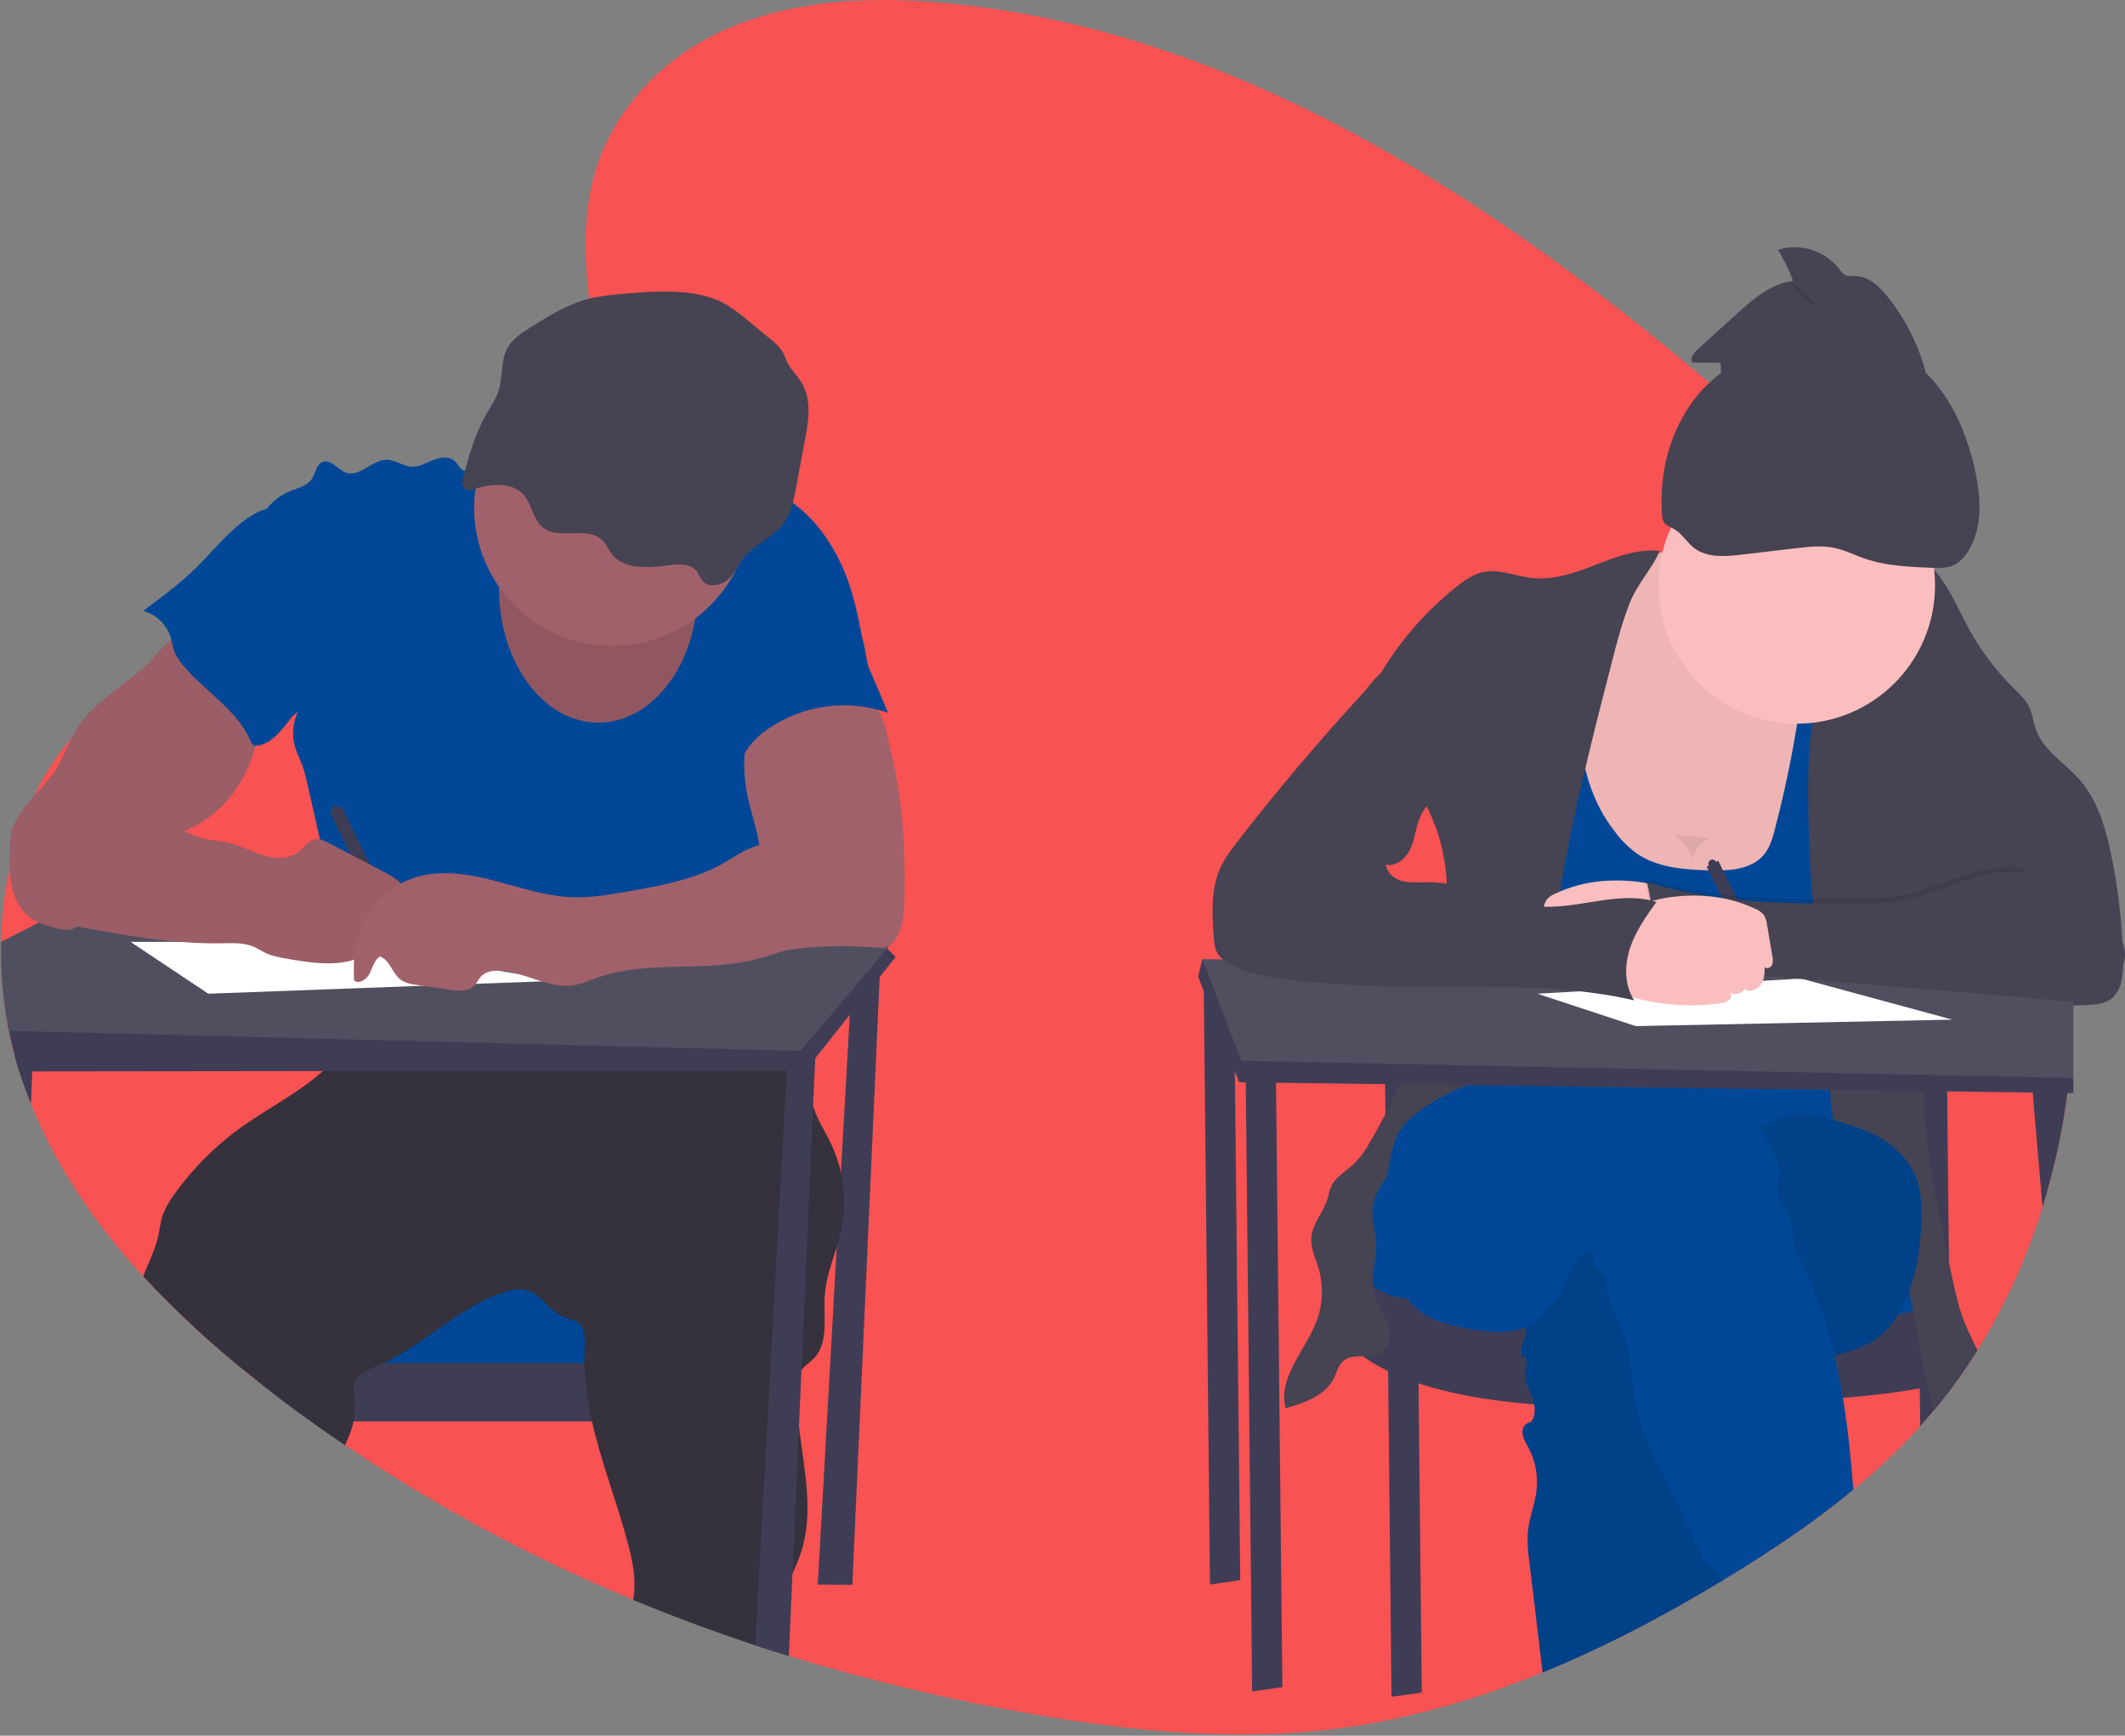 <svg width="180" height="147" viewBox="0 0 180 147" fill="none" xmlns="http://www.w3.org/2000/svg">
<rect x="0" y="0" width="180" height="147" fill="#808080" stroke="none"/>
<g clip-path="url(#clip0)">
<path d="M175.625 85.163C175.625 85.275 175.625 85.386 175.625 85.496C175.606 87.421 175.492 89.34 175.283 91.255C175.284 91.267 175.284 91.278 175.283 91.29C175.266 91.449 175.248 91.606 175.23 91.766C175.199 92.034 175.166 92.302 175.129 92.57C174.702 95.844 173.996 99.075 173.018 102.228C171.709 106.489 169.857 110.564 167.509 114.353C166.786 115.512 166.017 116.633 165.2 117.718C164.765 118.292 164.32 118.854 163.86 119.406C163.538 119.793 163.21 120.173 162.875 120.548L162.667 120.778C160.907 122.709 159.011 124.51 156.992 126.168C153.697 128.897 150.15 131.272 146.545 133.475C146.34 133.601 146.133 133.725 145.927 133.84C145.912 133.851 145.897 133.86 145.881 133.868C140.982 136.828 135.903 139.499 130.669 141.637C124.939 143.985 119.023 145.691 112.953 146.438C104.492 147.477 95.929 146.632 87.52 145.179C80.526 143.978 73.616 142.328 66.835 140.24L65.718 139.89C65.14 139.706 64.562 139.518 63.984 139.327C60.498 138.174 57.05 136.894 53.642 135.485C45.081 131.961 36.904 127.573 29.235 122.388C28.259 121.732 27.297 121.061 26.349 120.376C25.023 119.422 23.714 118.44 22.42 117.43L21.622 116.812C18.237 114.163 15.065 111.252 12.136 108.106C8.197 103.821 4.831 98.988 2.618 93.471C2.269 92.603 1.949 91.72 1.658 90.82L1.631 90.73C1.485 90.273 1.349 89.815 1.225 89.34C1.042 88.659 0.881 87.97 0.743 87.272C0.714 87.139 0.688 87.005 0.664 86.87C0.227 84.522 0.034 82.135 0.088 79.748C0.134 77.656 0.379 75.573 0.82 73.528C1.272 71.408 1.968 69.347 2.894 67.386C3.731 65.624 4.798 63.98 6.066 62.496C6.958 61.459 7.96 60.523 9.056 59.705C11.042 58.227 13.244 57.197 15.527 56.383C16.599 55.998 17.687 55.662 18.779 55.349C19.554 55.126 20.332 54.913 21.106 54.705L23.391 54.088C24.855 53.69 26.319 53.28 27.762 52.837C31.694 51.637 35.547 50.184 39.111 48.018C39.675 47.676 40.25 47.301 40.825 46.899C41.557 46.39 42.278 45.838 42.992 45.241C43.713 44.638 44.42 43.992 45.093 43.308C45.198 43.202 45.3 43.095 45.403 42.987C45.952 42.409 46.485 41.804 46.979 41.175C47.221 40.867 47.455 40.554 47.678 40.236C47.987 39.795 48.28 39.347 48.551 38.886C49.91 36.581 50.748 34.038 50.649 31.358C50.635 30.916 50.595 30.476 50.53 30.039C50.292 28.423 50.063 26.846 49.895 25.304C49.188 18.925 49.487 13.14 54.277 7.705C60.234 0.949 69.582 -0.428 78.092 0.111C102.697 1.666 125.095 15.705 144.779 32.419C146.481 33.863 148.163 35.327 149.824 36.809C150.242 37.183 150.662 37.558 151.081 37.936C154.193 40.737 157.258 43.642 160.111 46.754C160.342 47.007 160.573 47.259 160.8 47.514C160.939 47.671 161.08 47.826 161.217 47.986C162.107 48.992 162.97 50.022 163.807 51.077C166.05 53.878 168.03 56.879 169.723 60.041C172.316 65.005 174.071 70.362 174.919 75.897C175.237 77.907 175.447 79.933 175.546 81.965C175.578 82.563 175.598 83.163 175.609 83.762C175.609 83.954 175.609 84.144 175.609 84.336C175.627 84.614 175.627 84.885 175.625 85.163Z" fill="#F95252"/>
<path d="M72.198 82.094L69.269 134.194L72.198 134.232L74.578 81.362L72.198 82.094Z" fill="#3F3D56"/>
<path d="M61.398 108.49H25.153V116.357H61.398V108.49Z" fill="#004897"/>
<path d="M63.778 115.44V120.38H26.338C25.012 119.426 23.703 118.444 22.409 117.434V115.44H63.778Z" fill="#3F3D56"/>
<path d="M71.254 104.199C71.151 104.672 71.017 105.141 70.876 105.607C70.461 106.955 69.961 108.285 69.864 109.687C69.734 111.538 70.23 113.691 68.949 115.036C68.619 115.384 68.189 115.643 67.894 116.015C67.849 116.073 67.808 116.134 67.77 116.198C67.506 116.633 67.475 117.164 67.472 117.661C67.475 118.723 67.544 119.783 67.678 120.835C68.112 124.458 68.969 128.087 67.843 131.506C67.639 132.099 67.401 132.68 67.131 133.246C66.582 134.454 65.983 135.644 65.804 136.953C65.672 137.922 65.712 138.921 65.705 139.907C65.127 139.723 64.549 139.535 63.972 139.344C60.485 138.191 57.038 136.91 53.629 135.502C53.638 135.452 53.647 135.401 53.655 135.352C53.916 133.724 53.558 132.059 53.122 130.471C52.207 127.107 50.911 123.775 50.144 120.387C49.835 119.064 49.632 117.718 49.538 116.362C49.516 116.059 49.503 115.753 49.501 115.448C49.492 115.049 49.501 114.65 49.518 114.248C49.556 113.444 49.591 112.491 48.948 112.003C48.595 111.738 48.128 111.692 47.717 111.531C46.922 111.222 46.378 110.505 45.749 109.93C45.448 109.639 45.081 109.425 44.68 109.307C44.279 109.189 43.854 109.171 43.444 109.253C39.329 110.195 36.305 113.684 32.475 115.448C32.327 115.517 32.179 115.583 32.029 115.645C31.533 115.827 31.062 116.067 30.625 116.362C30.317 116.575 30.095 116.889 29.995 117.25C29.898 117.637 29.982 118.044 30.03 118.442C30.107 119.091 30.079 119.747 29.948 120.387C29.898 120.635 29.832 120.879 29.752 121.119C29.605 121.552 29.409 121.977 29.223 122.399C28.246 121.743 27.284 121.073 26.336 120.387C25.011 119.433 23.701 118.452 22.407 117.442L21.622 116.811C18.237 114.161 15.065 111.25 12.136 108.104C12.526 107.007 13.09 105.986 13.361 104.861C13.515 104.215 13.572 103.544 13.784 102.916C14.029 102.266 14.369 101.655 14.794 101.105C16.351 98.936 18.252 97.035 20.421 95.478C22.689 93.853 25.309 92.551 27.35 90.707C28.178 89.982 28.892 89.136 29.468 88.198C29.503 88.142 29.536 88.081 29.565 88.015C29.724 87.684 29.835 87.332 29.892 86.969C30.039 86.149 30.017 85.249 30.09 84.463C32.577 84.893 35.111 84.969 37.619 84.689C40.539 84.362 43.395 83.552 46.314 83.237C46.534 83.211 46.755 83.191 46.977 83.173C47.912 83.098 48.849 83.082 49.789 83.092C50.574 83.092 51.359 83.127 52.145 83.153L60.79 83.445C61.748 83.478 62.725 83.515 63.617 83.865C64.674 84.28 65.522 85.107 66.201 86.016C66.287 86.133 66.373 86.25 66.454 86.371C67.013 87.186 67.461 88.071 67.786 89.003C67.821 89.098 67.854 89.186 67.885 89.29C67.968 89.545 68.039 89.801 68.103 90.061C68.153 90.264 68.197 90.467 68.237 90.672C68.438 91.685 68.557 92.721 68.876 93.699C68.898 93.771 68.921 93.842 68.947 93.912C69.33 94.984 69.965 95.944 70.444 96.974C70.79 97.72 71.054 98.501 71.231 99.303C71.59 100.914 71.597 102.584 71.254 104.199Z" fill="#35323E"/>
<path d="M44.974 38.729C44.202 38.114 43.081 38.564 42.177 38.961C41.419 39.296 40.639 39.578 39.842 39.805C39.678 39.867 39.502 39.886 39.329 39.858C38.963 39.77 38.809 39.336 38.536 39.073C38.062 38.617 37.286 38.725 36.675 38.972C36.063 39.219 35.459 39.576 34.804 39.521C34.105 39.466 33.497 38.95 32.79 38.934C31.546 38.904 30.5 40.438 29.323 40.032C28.606 39.785 28.042 38.852 27.335 39.117C26.786 39.325 26.737 40.084 26.405 40.58C26.015 41.158 25.256 41.321 24.606 41.577C22.558 42.386 21.201 44.667 21.468 46.852C21.617 48.057 22.201 49.162 22.587 50.313C23.733 53.659 23.339 57.433 24.784 60.66C24.967 60.488 25.069 60.424 25.247 60.254C24.79 61.2 24.702 62.283 25 63.291C25.151 63.797 25.399 64.269 25.585 64.765C25.779 65.321 25.936 65.89 26.054 66.467L27.646 73.488C28.269 76.232 28.893 78.976 29.001 81.786C29.068 83.613 28.928 85.442 28.584 87.238C31.469 86.76 34.108 85.482 37.032 85.498C38.104 85.498 39.168 85.681 40.231 85.828C43.332 86.261 46.46 86.473 49.591 86.462C50.078 86.49 50.566 86.422 51.026 86.261C51.429 86.089 51.758 85.784 52.139 85.562C52.884 85.123 53.786 85.013 54.645 85.013C58.56 84.942 62.333 86.374 66.223 86.879C67.759 83.658 67.85 79.798 66.672 76.43C66.322 75.429 65.852 74.454 65.712 73.402C65.657 72.755 65.642 72.106 65.668 71.457C65.662 69.797 65.363 68.151 64.784 66.595C64.557 65.986 64.285 65.365 64.308 64.716C64.332 64.067 64.653 63.461 64.967 62.886C65.606 61.716 66.249 60.534 67.151 59.546C68.076 58.525 69.233 57.748 70.377 56.985L73.201 55.09C72.815 52.651 72.317 50.082 71.283 47.84C70.249 45.597 68.702 43.535 66.609 42.223C65.904 41.799 65.166 41.432 64.402 41.126C63.333 40.675 62.22 40.278 61.061 40.211C59.743 40.136 58.445 40.489 57.144 40.708C53.047 41.398 48.225 41.314 44.974 38.729Z" fill="#004897"/>
<path d="M75.859 81.047L74.515 82.743L71.982 85.939L69.053 89.633L68.235 90.665H66.648L27.348 90.71L2.737 90.738H1.638C1.492 90.28 1.356 89.823 1.232 89.347C1.049 88.667 0.888 87.978 0.75 87.28C0.721 87.147 0.695 87.013 0.672 86.878L9.601 81.043L12.958 81.025L23.227 80.967L28.963 80.934H30.01H30.667L34.489 80.914L63.62 80.747L65.11 80.738H65.756L67.468 80.729L73.836 80.692L75.059 80.228L75.149 80.323L75.859 81.047Z" fill="#3F3D56"/>
<path d="M75.31 80.132L75.158 80.315L74.159 81.492L72.101 83.919L67.786 89.003L29.565 88.028L0.743 87.296C0.714 87.163 0.688 87.029 0.664 86.894C0.227 84.546 0.034 82.16 0.088 79.772L3.284 78.137L4.016 77.76L9.715 74.833L14.716 72.271L27.76 73.966L30.648 74.341L31.956 74.509L33.868 74.758L34.029 74.78L64.026 78.667L67.342 79.097L69.287 79.35L75.284 80.129L75.31 80.132Z" fill="#504F60"/>
<path d="M69.086 88.914L69.055 89.633L68.872 93.692L67.887 116.011L67.678 120.835L67.129 133.246L66.82 140.257L65.703 139.907C65.125 139.723 64.547 139.535 63.97 139.344L66.648 90.681L66.704 89.66L67.883 89.294L69.086 88.914Z" fill="#3F3D56"/>
<path d="M2.821 88.861L2.738 90.74L2.618 93.484C2.269 92.617 1.949 91.733 1.658 90.833L1.631 90.743C1.484 90.286 1.349 89.828 1.225 89.353L2.821 88.861Z" fill="#3F3D56"/>
<path d="M50.689 61.2C55.34 61.2 59.11 56.122 59.11 49.857C59.11 43.593 55.34 38.515 50.689 38.515C46.039 38.515 42.269 43.593 42.269 49.857C42.269 56.122 46.039 61.2 50.689 61.2Z" fill="#A1616A"/>
<path opacity="0.1" d="M50.689 61.2C55.34 61.2 59.11 56.122 59.11 49.857C59.11 43.593 55.34 38.515 50.689 38.515C46.039 38.515 42.269 43.593 42.269 49.857C42.269 56.122 46.039 61.2 50.689 61.2Z" fill="black"/>
<path d="M51.879 54.705C58.349 54.705 63.594 49.463 63.594 42.997C63.594 36.531 58.349 31.289 51.879 31.289C45.409 31.289 40.164 36.531 40.164 42.997C40.164 49.463 45.409 54.705 51.879 54.705Z" fill="#A1616A"/>
<path d="M52.111 24.951C51.396 25.009 50.686 25.117 49.986 25.275C48.134 25.725 46.532 26.724 44.972 27.705C44.273 28.146 43.554 28.605 43.12 29.253C42.34 30.414 42.642 31.892 42.205 33.182C41.978 33.844 41.56 34.439 41.207 35.056C40.235 36.746 39.726 38.603 39.226 40.441C39.124 40.822 39.095 41.338 39.51 41.484C39.749 41.534 39.998 41.505 40.22 41.404C41.533 40.97 43.2 40.846 44.174 41.725C45.148 42.605 45.066 44.166 46.225 44.836C47.552 45.609 49.624 44.675 50.828 45.587C51.345 45.979 51.531 46.606 51.954 47.078C52.939 48.176 54.834 48.123 56.41 47.902C57.314 47.774 58.423 47.688 58.972 48.322C59.236 48.623 59.311 49.034 59.617 49.305C60.166 49.795 61.171 49.546 61.707 49.043C62.244 48.54 62.5 47.86 62.947 47.294C63.816 46.197 65.344 45.598 66.241 44.514C66.992 43.599 67.219 42.454 67.424 41.349L68.187 37.253C68.497 35.592 68.779 33.777 67.843 32.313C67.51 31.786 67.032 31.333 66.745 30.787C66.553 30.422 66.445 30.035 66.221 29.69C65.957 29.33 65.64 29.01 65.282 28.742L63.475 27.247C62.858 26.707 62.197 26.218 61.5 25.784C58.921 24.282 55.059 24.677 52.111 24.951Z" fill="#464353"/>
<path d="M13.524 55.111C13.09 55.572 12.689 56.07 12.224 56.502C11.815 56.865 11.387 57.207 10.943 57.526C10.225 58.063 9.524 58.618 8.838 59.193C8.122 59.758 7.475 60.405 6.908 61.119C5.931 62.431 5.468 64.063 4.552 65.418C3.743 66.62 2.603 67.57 1.781 68.763C1.42 69.264 1.153 69.826 0.99 70.422C0.869 70.999 0.814 71.587 0.827 72.176C0.811 73.142 0.796 74.119 0.994 75.065C1.192 76.011 1.625 76.94 2.369 77.56C3.059 78.137 3.95 78.402 4.823 78.621C5.274 78.733 5.761 78.837 6.189 78.66C6.502 78.502 6.774 78.272 6.983 77.99L9.211 75.429C10.701 73.709 12.25 71.953 14.294 70.947C14.935 70.634 15.611 70.398 16.253 70.094C18.977 68.783 20.903 66.097 21.65 63.17C21.833 62.455 21.95 61.725 22.069 60.995L22.391 58.993C22.416 58.893 22.416 58.788 22.391 58.688C22.34 58.575 22.259 58.479 22.157 58.41C20.605 57.157 19.152 55.788 17.811 54.312C17.492 53.961 17.194 53.48 16.826 53.185C16.365 52.819 16.4 52.847 15.845 53.185C14.992 53.725 14.212 54.372 13.524 55.111Z" fill="#A1616A"/>
<path d="M28.763 68.43C28.745 68.387 28.718 68.349 28.684 68.317C28.65 68.285 28.61 68.26 28.567 68.244C28.523 68.228 28.477 68.221 28.431 68.224C28.384 68.226 28.339 68.237 28.297 68.258C28.256 68.278 28.218 68.306 28.188 68.341C28.157 68.376 28.134 68.417 28.12 68.461C28.106 68.505 28.101 68.552 28.105 68.598C28.109 68.644 28.122 68.689 28.144 68.73L27.961 68.819L33.42 80.001L34.407 79.52L28.948 68.331L28.763 68.43Z" fill="#3F3D56"/>
<path opacity="0.04" d="M13.524 55.111C13.09 55.572 12.689 56.07 12.224 56.502C11.815 56.865 11.387 57.207 10.943 57.526C10.225 58.063 9.524 58.618 8.838 59.193C8.122 59.758 7.475 60.405 6.908 61.119C5.931 62.431 5.468 64.063 4.552 65.418C3.743 66.62 2.603 67.57 1.781 68.763C1.42 69.264 1.153 69.826 0.99 70.422C0.869 70.999 0.814 71.587 0.827 72.176C0.811 73.142 0.796 74.119 0.994 75.065C1.192 76.011 1.625 76.94 2.369 77.56C3.059 78.137 3.95 78.402 4.823 78.621C5.274 78.733 5.761 78.837 6.189 78.66C6.502 78.502 6.774 78.272 6.983 77.99L9.211 75.429C10.701 73.709 12.25 71.953 14.294 70.947C14.935 70.634 15.611 70.398 16.253 70.094C18.977 68.783 20.903 66.097 21.65 63.17C21.833 62.455 21.95 61.725 22.069 60.995L22.391 58.993C22.416 58.893 22.416 58.788 22.391 58.688C22.34 58.575 22.259 58.479 22.157 58.41C20.605 57.157 19.152 55.788 17.811 54.312C17.492 53.961 17.194 53.48 16.826 53.185C16.365 52.819 16.4 52.847 15.845 53.185C14.992 53.725 14.212 54.372 13.524 55.111Z" fill="black"/>
<path d="M76.63 75.718C76.611 76.885 76.566 78.087 76.081 79.152C75.872 79.613 75.548 80.067 75.063 80.218C74.769 80.286 74.465 80.297 74.168 80.251C70.576 79.936 66.957 80.223 63.461 81.1C64.394 79.234 63.858 76.997 64.116 74.926C64.188 74.361 64.318 73.805 64.367 73.237C64.55 71.225 63.688 69.271 63.292 67.284C62.949 65.565 62.949 63.794 63.292 62.074C63.36 61.632 63.512 61.206 63.741 60.821C64.009 60.447 64.361 60.14 64.77 59.926C66.252 59.083 68.001 58.986 69.666 59.098C70.788 59.173 73.038 59.067 73.974 59.756C74.997 60.512 75.321 63.049 75.597 64.222C76.011 66.02 76.293 67.847 76.439 69.686C76.619 71.692 76.657 73.706 76.63 75.718Z" fill="#A1616A"/>
<path d="M11.058 79.768L17.648 84.159L47.303 83.061L27.716 79.768H11.058Z" fill="white"/>
<path d="M19.748 44.883C18.666 45.836 17.749 46.959 16.724 47.975C15.318 49.369 13.72 50.554 12.129 51.734C12.699 51.894 13.219 52.198 13.636 52.618C14.053 53.038 14.354 53.56 14.509 54.131C14.578 54.4 14.613 54.68 14.692 54.943C14.875 55.567 15.277 56.105 15.71 56.59C17.566 58.681 20.163 60.228 21.258 62.81C21.294 62.935 21.371 63.045 21.478 63.121C21.567 63.16 21.666 63.172 21.761 63.154C22.752 63.049 23.509 62.252 24.141 61.476C25.459 59.83 26.603 58.011 27.253 56.002C27.903 53.994 28.007 51.773 27.299 49.782C26.945 48.791 26.4 47.88 25.858 46.978C25.383 46.189 24.91 45.401 24.438 44.614C24.19 44.199 23.876 43.356 23.39 43.151C22.343 42.701 20.419 44.212 19.748 44.883Z" fill="#004897"/>
<path d="M73.664 56.707L75.222 60.365C73.526 59.773 71.714 59.593 69.934 59.84C68.155 60.086 66.46 60.752 64.989 61.783C64.102 62.418 63.287 63.216 62.886 64.229C62.688 64.267 62.484 64.248 62.296 64.174C62.109 64.101 61.946 63.976 61.826 63.814C61.592 63.486 61.456 63.097 61.434 62.694C61.29 61.289 61.822 59.912 62.35 58.598C62.595 57.984 62.848 57.356 63.283 56.857C63.719 56.357 64.297 56.028 64.876 55.717C66.721 54.697 68.654 53.843 70.651 53.167C71.493 52.894 72.376 52.9 72.848 53.686C73.395 54.625 73.236 55.708 73.664 56.707Z" fill="#004897"/>
<path d="M11.097 67.685C11.486 67.996 11.829 68.364 12.23 68.66C12.654 68.954 13.105 69.207 13.577 69.416L15.382 70.283C15.941 70.573 16.526 70.811 17.13 70.993C17.902 71.199 18.713 71.219 19.49 71.412C20.469 71.653 21.364 72.156 22.329 72.447C23.293 72.738 24.423 72.785 25.228 72.18C25.732 71.801 26.113 71.176 26.737 71.082C27.139 71.029 27.527 71.223 27.886 71.412L32.583 73.879C33.217 74.213 33.887 74.582 34.218 75.217C34.549 75.852 34.326 76.816 33.629 76.98C33.386 77.008 33.141 77.022 32.896 77.022C32.655 77.052 32.391 77.194 32.358 77.438C32.357 77.589 32.397 77.737 32.474 77.868C32.684 78.351 32.746 78.929 32.501 79.397C32.256 79.865 31.654 80.156 31.172 79.946C31.254 80.654 30.484 81.15 29.797 81.338C28.066 81.812 26.23 81.521 24.459 81.221C23.764 81.104 23.057 80.983 22.424 80.672C22.12 80.524 21.838 80.334 21.531 80.197C20.687 79.822 19.728 79.871 18.805 79.887C14.538 79.962 10.308 79.172 6.112 78.385C5.334 78.239 4.534 78.084 3.87 77.654C2.588 76.819 2.112 75.107 2.323 73.592C2.533 72.078 3.302 70.706 4.058 69.374L5.038 67.648C5.166 67.384 5.345 67.148 5.565 66.953C7.005 65.854 9.863 66.694 11.097 67.685Z" fill="#A1616A"/>
<path opacity="0.04" d="M11.097 67.685C11.486 67.996 11.829 68.364 12.23 68.66C12.654 68.954 13.105 69.207 13.577 69.416L15.382 70.283C15.941 70.573 16.526 70.811 17.13 70.993C17.902 71.199 18.713 71.219 19.49 71.412C20.469 71.653 21.364 72.156 22.329 72.447C23.293 72.738 24.423 72.785 25.228 72.18C25.732 71.801 26.113 71.176 26.737 71.082C27.139 71.029 27.527 71.223 27.886 71.412L32.583 73.879C33.217 74.213 33.887 74.582 34.218 75.217C34.549 75.852 34.326 76.816 33.629 76.98C33.386 77.008 33.141 77.022 32.896 77.022C32.655 77.052 32.391 77.194 32.358 77.438C32.357 77.589 32.397 77.737 32.474 77.868C32.684 78.351 32.746 78.929 32.501 79.397C32.256 79.865 31.654 80.156 31.172 79.946C31.254 80.654 30.484 81.15 29.797 81.338C28.066 81.812 26.23 81.521 24.459 81.221C23.764 81.104 23.057 80.983 22.424 80.672C22.12 80.524 21.838 80.334 21.531 80.197C20.687 79.822 19.728 79.871 18.805 79.887C14.538 79.962 10.308 79.172 6.112 78.385C5.334 78.239 4.534 78.084 3.87 77.654C2.588 76.819 2.112 75.107 2.323 73.592C2.533 72.078 3.302 70.706 4.058 69.374L5.038 67.648C5.166 67.384 5.345 67.148 5.565 66.953C7.005 65.854 9.863 66.694 11.097 67.685Z" fill="black"/>
<path d="M66.975 70.846C66.022 71.296 64.927 71.34 63.931 71.686C62.935 72.032 62.09 72.654 61.176 73.16C58.797 74.489 56.051 74.99 53.355 75.467C51.72 75.76 50.059 76.053 48.412 75.983C46.182 75.888 44.041 75.145 41.881 74.586C39.721 74.026 37.416 73.649 35.276 74.278C34.159 74.618 33.137 75.217 32.294 76.025C31.451 76.833 30.811 77.829 30.425 78.93C29.977 80.246 29.915 81.664 30 83.05C30.451 83.382 31.081 82.922 31.326 82.419C31.571 81.916 31.705 81.3 32.181 81.007C33.006 81.287 33.208 82.386 33.889 82.93C34.313 83.27 34.881 83.359 35.421 83.436L38.203 83.832C38.873 83.927 39.651 83.991 40.136 83.519C40.372 83.29 40.502 82.97 40.718 82.725C41.161 82.234 41.901 82.15 42.56 82.216C44.617 82.421 46.547 83.755 48.59 83.438C49.292 83.33 49.946 83.03 50.616 82.794C54.586 81.393 58.998 82.245 63.13 81.442C64.706 81.137 66.223 80.595 67.722 80.025C68.537 79.715 69.361 79.391 70.056 78.868C70.715 78.362 71.235 77.697 71.567 76.935C71.898 76.173 72.031 75.34 71.953 74.512C71.799 73.252 71.17 72.097 70.194 71.285C69.871 71.011 69.448 70.486 69.062 70.314C68.325 69.99 67.602 70.552 66.975 70.846Z" fill="#A1616A"/>
<g opacity="0.1">
<path opacity="0.1" d="M61.627 47.475C61.321 47.205 61.246 46.793 60.982 46.493C60.433 45.858 59.324 45.944 58.42 46.072C56.843 46.294 54.942 46.345 53.964 45.249C53.541 44.777 53.355 44.151 52.838 43.758C51.634 42.843 49.562 43.78 48.234 43.006C47.076 42.331 47.151 40.765 46.184 39.896C45.218 39.027 43.543 39.141 42.23 39.574C42.008 39.676 41.759 39.704 41.52 39.655C41.105 39.508 41.134 38.992 41.236 38.612C41.736 36.773 42.245 34.916 43.217 33.226C43.57 32.609 43.988 32.015 44.215 31.353C44.612 30.193 44.409 28.881 44.93 27.783C44.37 28.149 43.832 28.548 43.486 29.064C42.706 30.226 43.008 31.704 42.571 32.994C42.344 33.656 41.926 34.251 41.573 34.867C40.601 36.557 40.092 38.414 39.593 40.253C39.49 40.633 39.461 41.149 39.876 41.296C40.116 41.345 40.364 41.317 40.587 41.215C41.899 40.782 43.567 40.657 44.541 41.537C45.514 42.417 45.432 43.977 46.591 44.647C47.918 45.421 49.99 44.486 51.194 45.399C51.711 45.791 51.897 46.418 52.32 46.89C53.305 47.988 55.2 47.935 56.776 47.713C57.68 47.585 58.789 47.499 59.339 48.134C59.602 48.434 59.677 48.846 59.983 49.116C60.532 49.607 61.537 49.358 62.073 48.855C62.417 48.497 62.712 48.094 62.948 47.658C62.472 47.803 61.965 47.781 61.627 47.475Z" fill="black"/>
<path opacity="0.1" d="M64.962 45.463C64.844 45.615 64.735 45.773 64.634 45.937C65.337 45.436 66.082 44.967 66.608 44.329C66.744 44.163 66.866 43.987 66.974 43.802C66.243 44.325 65.482 44.806 64.962 45.463Z" fill="black"/>
</g>
<path d="M101.944 81.689L102.493 134.194L105.056 133.828L104.507 81.689H101.944Z" fill="#3F3D56"/>
<path d="M117.321 91.202L117.87 143.707L120.433 143.341L119.883 91.202H117.321Z" fill="#3F3D56"/>
<path d="M165.195 117.725L165.184 116.717V116.117L165.087 106.882L164.935 92.445L164.909 91.199H162.346L162.359 92.399L162.44 100.132L162.474 103.48L162.504 106.191L162.551 110.878L162.581 113.642V113.935L162.619 117.568L162.652 120.771L162.861 120.541C163.196 120.166 163.525 119.786 163.846 119.399L165.195 117.725Z" fill="#3F3D56"/>
<path d="M114.483 99.709L113.019 101.897L114.483 111.866L126.931 115.27H147.067L159.148 116L164.904 112.063L163.908 105.302L159.515 99.709H114.483Z" fill="#004897"/>
<path d="M113.019 101.897L112.287 107.974C112.287 107.974 108.443 119.889 139.379 119.16C170.315 118.43 165.006 115.998 165.006 115.998L164.823 108.948C164.823 108.948 165.901 112.285 150.179 111.833C134.456 111.381 119.792 109.921 119.792 109.921C119.792 109.921 114.3 110.892 113.019 101.897Z" fill="#3F3D56"/>
<path d="M138.793 47.424C137.028 48.227 135.692 49.784 134.797 51.506C133.902 53.227 133.398 55.117 132.902 56.994C132.379 58.973 131.853 60.958 131.582 62.987C131.099 66.595 131.462 70.387 133.12 73.627C134.778 76.867 137.843 79.481 141.431 80.105C142.816 80.348 144.241 80.299 145.641 80.154C148.172 79.886 150.665 79.337 153.075 78.517C155.592 77.666 158.211 76.356 159.331 73.944C159.981 72.544 160.036 70.949 160.005 69.408C159.919 65.21 159.284 61.041 158.118 57.007C157.779 55.836 157.386 54.656 156.668 53.67C155.95 52.684 154.969 51.961 153.968 51.292C149.686 48.41 144.059 45.031 138.793 47.424Z" fill="#FBBEBE"/>
<path opacity="0.05" d="M138.793 47.424C137.028 48.227 135.692 49.784 134.797 51.506C133.902 53.227 133.398 55.117 132.902 56.994C132.379 58.973 131.853 60.958 131.582 62.987C131.099 66.595 131.462 70.387 133.12 73.627C134.778 76.867 137.843 79.481 141.431 80.105C142.816 80.348 144.241 80.299 145.641 80.154C148.172 79.886 150.665 79.337 153.075 78.517C155.592 77.666 158.211 76.356 159.331 73.944C159.981 72.544 160.036 70.949 160.005 69.408C159.919 65.21 159.284 61.041 158.118 57.007C157.779 55.836 157.386 54.656 156.668 53.67C155.95 52.684 154.969 51.961 153.968 51.292C149.686 48.41 144.059 45.031 138.793 47.424Z" fill="black"/>
<path d="M136.81 70.451C137.321 71.153 137.939 71.77 138.641 72.281C140.384 73.484 142.62 73.647 144.737 73.713C146.435 73.764 148.383 73.667 149.448 72.343C149.928 71.746 150.144 70.985 150.338 70.244C151.535 65.695 152.386 61.061 152.882 56.383L157.73 56.399C159.828 65.376 159.655 74.708 159.472 83.927L159.207 97.369L156.084 97.038C148.669 96.253 141.242 95.469 133.786 95.333C129.418 95.253 125.048 95.397 120.694 95.765L127.495 75.557C128.377 72.93 129.269 70.268 129.475 67.508C129.774 63.503 128.65 59.275 130.208 55.571C130.332 55.272 130.49 54.963 130.773 54.808C131.057 54.652 131.416 54.691 131.742 54.733C132.357 54.815 134.237 54.733 134.683 55.126C135.342 55.697 134.907 55.783 134.674 56.703C134.259 58.349 133.865 59.873 133.871 61.589C133.876 64.705 134.843 67.994 136.81 70.451Z" fill="#004897"/>
<path d="M165.195 117.725C166.011 116.642 166.78 115.521 167.503 114.361C167.137 113.578 166.734 112.813 166.414 112.014C165.923 110.788 165.641 109.489 165.363 108.2C165.268 107.76 165.173 107.321 165.079 106.882C164.054 102.106 163.091 97.261 162.892 92.419C162.874 92.016 162.862 91.614 162.857 91.212C162.857 91.153 162.857 91.096 162.857 91.028C162.857 90.588 162.857 90.147 162.857 89.708C162.879 88.61 162.949 87.503 163.075 86.402C163.099 86.186 163.126 85.97 163.155 85.754C163.155 85.707 163.166 85.661 163.174 85.613L175.621 85.16L176.668 85.121C177.388 85.096 178.149 85.055 178.742 84.647C179.74 83.963 179.857 82.56 179.841 81.355C179.78 78.307 179.435 75.273 178.808 72.29C178.336 70.047 177.662 67.755 176.15 66.031C174.909 64.615 173.112 63.585 172.466 61.824C172.226 61.169 172.165 60.45 171.854 59.824C171.543 59.198 171.029 58.739 170.543 58.256C168.836 56.566 167.42 54.605 166.352 52.453C165.61 50.961 164.807 49.314 163.838 48.282C163.791 48.229 163.743 48.18 163.694 48.132C162.87 47.318 161.927 46.961 160.811 47.516C160.61 47.616 160.419 47.735 160.239 47.871C159.841 48.175 159.477 48.52 159.154 48.902C158.026 50.199 157.036 51.609 156.201 53.11C155.614 54.167 155.11 55.268 154.693 56.403C154.364 57.3 154.092 58.216 153.878 59.147C153.721 59.837 153.596 60.534 153.498 61.233C153.131 63.86 153.131 66.538 153.183 69.198C153.238 71.642 153.346 74.092 153.567 76.527C153.622 77.116 153.683 77.704 153.75 78.292C153.884 79.454 154.05 80.613 154.248 81.768C154.327 82.209 154.407 82.65 154.497 83.089C154.519 83.206 154.543 83.323 154.567 83.438L154.578 83.488C154.819 84.508 155.007 85.541 155.14 86.581C155.154 86.712 155.165 86.842 155.172 86.971C155.203 87.569 155.198 88.168 155.158 88.766C155.116 89.472 155.05 90.176 155.017 90.882C155.017 91.007 155.017 91.129 155.004 91.248C154.995 91.605 155.004 91.962 155.004 92.318C155.041 93.172 155.143 94.021 155.308 94.859C155.617 96.418 156.15 97.924 156.891 99.331C156.961 99.462 157.032 99.592 157.104 99.72C158.032 101.378 159.203 102.898 160.062 104.594C160.802 106.12 161.356 107.73 161.709 109.389C161.831 109.936 161.947 110.485 162.057 111.035C162.227 111.913 162.379 112.799 162.535 113.684C162.55 113.772 162.566 113.867 162.582 113.948C162.789 115.122 163.007 116.291 163.287 117.438C163.45 118.106 163.633 118.764 163.847 119.412L165.195 117.725Z" fill="#464353"/>
<path d="M162.749 103.306C162.749 103.47 162.738 103.635 162.731 103.802C162.698 104.604 162.624 105.405 162.509 106.2C162.358 107.285 162.092 108.352 161.717 109.381C161.468 110.058 161.151 110.709 160.772 111.322C160.436 111.867 160.042 112.374 159.597 112.835C158.499 113.977 156.917 114.341 155.387 114.822C154.683 115.026 154.002 115.304 153.357 115.651C153.241 115.715 153.128 115.784 153.018 115.857L151.103 117.125C150.506 117.519 149.897 117.927 149.487 118.51C149.42 118.609 149.359 118.713 149.304 118.819C149.045 119.356 148.855 119.925 148.74 120.51C147.744 124.655 146.747 128.804 146.064 133.012C146.018 133.29 145.974 133.57 145.926 133.85L145.91 133.938C145.902 133.917 145.892 133.897 145.881 133.877C140.982 136.837 135.902 139.508 130.669 141.647L129.532 132.134C129.414 131.361 129.374 130.577 129.415 129.796C129.523 128.565 130.025 127.397 130.16 126.17C130.288 124.968 130.061 123.755 129.507 122.681C129.291 122.264 129.02 121.854 128.97 121.388C128.921 120.921 129.19 120.495 129.658 120.447C130.025 120.041 130.054 119.487 129.946 118.938C129.889 118.652 129.803 118.372 129.69 118.102C129.378 117.337 128.985 116.505 129.252 115.724C129.323 115.582 129.354 115.424 129.344 115.267C129.346 115.257 129.346 115.247 129.344 115.237C129.281 115.032 129.038 114.943 128.912 114.769C128.674 114.445 128.912 114.004 129.058 113.631C129.2 113.23 129.283 112.81 129.303 112.385C129.323 112.149 129.338 111.911 129.364 111.677C129.399 111.36 129.456 111.046 129.534 110.737C129.979 108.984 131.048 107.454 132.542 106.434C133.254 105.955 134.046 105.605 134.773 105.153C135.517 104.652 136.228 104.102 136.9 103.507C138.512 102.165 140.188 100.901 141.929 99.713C143.8 98.436 145.738 97.26 147.735 96.189C148.162 95.959 148.589 95.734 149.016 95.516C149.481 95.272 149.949 95.041 150.42 94.823C151.929 94.104 153.64 94.373 155.308 94.852C156.007 95.051 156.697 95.289 157.364 95.505C158.014 95.716 158.64 95.997 159.231 96.343C160.708 97.21 161.929 98.491 162.436 100.108C162.437 100.118 162.437 100.129 162.436 100.139C162.758 101.153 162.778 102.239 162.749 103.306Z" fill="#004897"/>
<path opacity="0.1" d="M162.749 103.306C162.749 103.47 162.738 103.635 162.731 103.802C162.698 104.604 162.624 105.405 162.509 106.2C162.358 107.285 162.092 108.352 161.717 109.381C161.468 110.058 161.151 110.709 160.772 111.322C160.436 111.867 160.042 112.374 159.597 112.835C158.499 113.977 156.917 114.341 155.387 114.822C154.683 115.026 154.002 115.304 153.357 115.651C153.241 115.715 153.128 115.784 153.018 115.857L151.103 117.125C150.506 117.519 149.897 117.927 149.487 118.51C149.42 118.609 149.359 118.713 149.304 118.819C149.045 119.356 148.855 119.925 148.74 120.51C147.744 124.655 146.747 128.804 146.064 133.012C146.018 133.29 145.974 133.57 145.926 133.85L145.91 133.938C145.902 133.917 145.892 133.897 145.881 133.877C140.982 136.837 135.902 139.508 130.669 141.647L129.532 132.134C129.414 131.361 129.374 130.577 129.415 129.796C129.523 128.565 130.025 127.397 130.16 126.17C130.288 124.968 130.061 123.755 129.507 122.681C129.291 122.264 129.02 121.854 128.97 121.388C128.921 120.921 129.19 120.495 129.658 120.447C130.025 120.041 130.054 119.487 129.946 118.938C129.889 118.652 129.803 118.372 129.69 118.102C129.378 117.337 128.985 116.505 129.252 115.724C129.323 115.582 129.354 115.424 129.344 115.267C129.346 115.257 129.346 115.247 129.344 115.237C129.281 115.032 129.038 114.943 128.912 114.769C128.674 114.445 128.912 114.004 129.058 113.631C129.2 113.23 129.283 112.81 129.303 112.385C129.323 112.149 129.338 111.911 129.364 111.677C129.399 111.36 129.456 111.046 129.534 110.737C129.979 108.984 131.048 107.454 132.542 106.434C133.254 105.955 134.046 105.605 134.773 105.153C135.517 104.652 136.228 104.102 136.9 103.507C138.512 102.165 140.188 100.901 141.929 99.713C143.8 98.436 145.738 97.26 147.735 96.189C148.162 95.959 148.589 95.734 149.016 95.516C149.481 95.272 149.949 95.041 150.42 94.823C151.929 94.104 153.64 94.373 155.308 94.852C156.007 95.051 156.697 95.289 157.364 95.505C158.014 95.716 158.64 95.997 159.231 96.343C160.708 97.21 161.929 98.491 162.436 100.108C162.437 100.118 162.437 100.129 162.436 100.139C162.758 101.153 162.778 102.239 162.749 103.306Z" fill="black"/>
<path d="M145.368 73.003C145.35 72.961 145.323 72.922 145.289 72.891C145.255 72.859 145.215 72.834 145.172 72.818C145.128 72.802 145.082 72.795 145.036 72.797C144.99 72.799 144.944 72.811 144.902 72.831C144.861 72.851 144.823 72.88 144.793 72.915C144.763 72.95 144.74 72.99 144.725 73.035C144.711 73.079 144.706 73.125 144.71 73.171C144.714 73.218 144.727 73.262 144.749 73.303L144.566 73.393L150.025 84.574L151.012 84.093L145.553 72.904L145.368 73.003Z" fill="#3F3D56"/>
<path d="M152.192 61.291C158.663 61.291 163.908 56.049 163.908 49.583C163.908 43.117 158.663 37.875 152.192 37.875C145.722 37.875 140.477 43.117 140.477 49.583C140.477 56.049 145.722 61.291 152.192 61.291Z" fill="#FBBEBE"/>
<path d="M167.655 42.335C167.6 41.404 167.462 40.48 167.241 39.574C166.553 36.616 165.295 33.703 163.13 31.579C162.996 31.06 162.837 30.548 162.652 30.045C162.649 30.032 162.644 30.02 162.639 30.008C161.993 28.235 161.059 26.58 159.875 25.111C159.189 24.258 158.299 23.417 157.204 23.384C156.897 23.373 156.571 23.426 156.289 23.285C156.082 23.151 155.907 22.972 155.778 22.762C155.236 22.077 154.517 21.553 153.699 21.248C152.881 20.942 151.995 20.865 151.136 21.026L151.023 21.049C150.959 21.062 150.895 21.077 150.84 21.093C150.785 21.11 150.686 21.137 150.609 21.161C150.693 21.3 150.776 21.441 150.856 21.584C151.073 21.97 151.275 22.365 151.46 22.769C151.614 23.106 151.756 23.448 151.887 23.795C150.012 24.009 148.486 25.339 147.091 26.605L143.807 29.584C143.801 29.589 143.795 29.594 143.79 29.6L143.695 29.692C143.671 29.715 143.647 29.739 143.625 29.765C143.617 29.772 143.609 29.781 143.602 29.79C143.574 29.82 143.549 29.851 143.523 29.882C143.477 29.939 143.436 30.001 143.4 30.065C143.382 30.092 143.366 30.121 143.353 30.151C143.348 30.16 143.343 30.169 143.34 30.178C143.328 30.203 143.318 30.229 143.309 30.255C143.308 30.259 143.308 30.262 143.309 30.266C143.304 30.281 143.299 30.296 143.296 30.312C143.259 30.441 143.27 30.578 143.327 30.7L145.493 30.723H145.747C145.758 31.012 145.767 31.303 145.778 31.592C145.435 31.849 145.105 32.124 144.79 32.416C144.446 32.733 144.124 33.073 143.825 33.433C141.872 35.791 140.852 38.837 140.75 41.903C140.75 41.998 140.75 42.086 140.75 42.185C140.75 42.465 140.75 42.745 140.75 43.023C140.75 43.206 140.766 43.389 140.781 43.571C140.782 43.81 140.845 44.044 140.964 44.25C140.979 44.273 140.997 44.295 141.015 44.316C141.125 44.435 141.257 44.532 141.403 44.601L141.561 44.678C141.639 44.717 141.714 44.753 141.788 44.795C142.478 45.185 142.886 45.937 143.514 46.42C143.55 46.447 143.587 46.475 143.624 46.498L143.706 46.553L143.757 46.586L143.827 46.627C143.872 46.654 143.919 46.679 143.968 46.702L144.056 46.745H144.07C144.143 46.778 144.217 46.809 144.292 46.837L144.396 46.873L144.427 46.885C144.457 46.894 144.488 46.905 144.519 46.912C144.581 46.93 144.642 46.947 144.702 46.961L144.885 47.002C144.956 47.014 145.029 47.027 145.103 47.036L145.211 47.051L145.321 47.062C145.495 47.078 145.671 47.087 145.848 47.089C146.403 47.086 146.958 47.047 147.508 46.974L152.18 46.425C153.239 46.303 154.321 46.18 155.367 46.396C156.252 46.579 157.069 47 157.929 47.298C158.123 47.366 158.317 47.428 158.513 47.481C158.585 47.501 158.658 47.523 158.731 47.541L158.832 47.567L159.066 47.624C159.15 47.644 159.234 47.664 159.319 47.68C159.438 47.706 159.555 47.728 159.674 47.75C159.754 47.766 159.837 47.779 159.919 47.794H159.936L160.17 47.83H160.227L160.4 47.854C160.485 47.867 160.569 47.878 160.655 47.887C160.842 47.91 161.028 47.93 161.215 47.947C161.517 47.977 161.821 47.999 162.13 48.017L162.434 48.035L162.738 48.05L163.653 48.09H163.694H163.822C164.202 48.117 164.585 48.097 164.96 48.032C165.026 48.019 165.09 48.004 165.154 47.986C165.218 47.968 165.272 47.949 165.337 47.927C166.024 47.664 166.525 47.058 166.873 46.411C166.946 46.273 167.014 46.136 167.076 45.995C167.139 45.855 167.195 45.712 167.247 45.569C167.311 45.386 167.366 45.212 167.413 45.029C167.428 44.98 167.441 44.931 167.452 44.88C167.463 44.828 167.488 44.728 167.503 44.651C167.549 44.44 167.583 44.228 167.609 44.014C167.609 43.947 167.626 43.877 167.633 43.809C167.649 43.626 167.662 43.456 167.67 43.277C167.67 43.142 167.67 43.004 167.67 42.867C167.668 42.719 167.655 42.523 167.655 42.335ZM162.961 31.413C162.813 31.274 162.661 31.14 162.507 31.014C162.679 31.122 162.831 31.257 162.96 31.413H162.961Z" fill="#464353"/>
<path d="M129.708 48.939C128.329 48.769 126.962 48.165 125.602 48.461C124.751 48.644 124.019 49.173 123.338 49.716C120.804 51.746 118.649 54.208 116.973 56.988C116.689 57.404 116.489 57.871 116.385 58.364C116.297 58.935 116.453 59.515 116.638 60.062C117.89 63.759 120.568 66.847 121.787 70.555C123.069 74.456 122.624 78.718 121.679 82.714C120.508 87.646 118.605 92.376 116.034 96.745C115.685 97.395 115.247 97.994 114.734 98.524C114.068 99.164 113.173 99.621 112.777 100.459C112.594 100.825 112.541 101.242 112.411 101.634C112.045 102.731 111.159 103.672 111.073 104.83C111.009 105.713 111.428 106.549 111.683 107.391C112.112 108.837 112.066 110.382 111.553 111.8C110.625 114.343 108.197 116.655 108.902 119.269C110.474 118.817 112.217 118.23 112.959 116.772C113.22 116.256 113.35 115.642 113.791 115.265C114.672 114.516 116.171 115.193 117.106 114.506C117.813 113.982 117.839 112.91 117.524 112.087C117.209 111.264 116.667 110.539 116.426 109.692C116.005 108.165 116.678 106.549 116.554 104.971C116.495 104.239 116.27 103.538 116.253 102.81C116.222 101.396 117.006 100.066 118.047 99.105C119.089 98.145 120.376 97.508 121.643 96.881L126.431 94.503C128.168 93.643 130.072 92.594 130.641 90.743C130.857 90.05 130.859 89.311 130.87 88.586C131.033 77.516 133.808 66.67 136.567 55.947C136.995 54.286 137.431 52.618 138.068 51.023C138.705 49.427 139.952 48.147 140.587 46.665C136.902 46.233 133.536 49.418 129.708 48.939Z" fill="#464353"/>
<path d="M156.106 118.386C156.529 120.947 156.787 123.563 156.988 126.166C153.693 128.896 150.146 131.27 146.542 133.473C146.336 133.599 146.13 133.724 145.923 133.839L145.906 133.927C145.898 133.906 145.888 133.886 145.877 133.866C145.597 133.262 145.108 132.78 144.5 132.509C143.15 129.673 141.8 126.838 140.451 124.002C139.719 122.471 138.987 120.925 138.621 119.273C138.621 119.238 138.604 119.202 138.599 119.167C138.321 117.886 138.257 116.556 138.072 115.259C137.978 114.516 137.811 113.785 137.572 113.075C137.352 112.444 137.05 111.831 136.783 111.214C136.453 110.453 136.177 109.683 136.164 108.862C136.164 108.6 136.181 108.313 136.053 108.093C135.916 107.904 135.746 107.741 135.553 107.61C135.311 107.396 135.128 107.124 135.02 106.82C134.913 106.516 134.884 106.189 134.938 105.871C133.839 105.927 133.221 107.107 132.78 108.108C132.378 109.087 131.852 110.009 131.213 110.852C130.747 111.454 130.154 111.947 129.477 112.296C129.417 112.325 129.356 112.354 129.294 112.38C127.766 113.053 125.981 112.815 124.324 112.511C122.876 112.246 121.379 111.917 120.215 111.017L120.09 110.918C119.746 110.632 119.438 110.304 119.175 109.941C118.199 108.609 117.767 106.855 117.528 105.185C117.506 105.027 117.484 104.87 117.463 104.713C117.297 103.532 117.251 102.338 117.326 101.149C117.348 100.856 117.379 100.563 117.418 100.273C117.443 100.09 117.471 99.892 117.502 99.702C117.501 99.696 117.501 99.691 117.502 99.685C117.55 99.383 117.601 99.08 117.652 98.771C117.835 97.733 118.018 96.669 118.567 95.776C118.929 95.22 119.385 94.733 119.915 94.334C120.112 94.179 120.315 94.031 120.52 93.888C120.854 93.657 121.196 93.438 121.544 93.231C122.419 92.708 123.337 92.261 124.29 91.896C124.517 91.808 124.747 91.725 124.978 91.647C125.874 91.328 126.839 91.252 127.775 91.425C128.604 91.545 129.442 91.594 130.279 91.572C132.426 91.53 134.583 91.12 136.726 90.855C139.703 90.489 142.901 90.445 145.496 91.952C145.621 92.024 145.742 92.099 145.862 92.177C147.144 93.015 148.176 94.19 149.009 95.501C149.192 95.778 149.351 96.061 149.509 96.349C149.872 97.008 150.2 97.686 150.492 98.379C150.665 98.72 150.758 99.095 150.765 99.477C150.76 99.549 150.751 99.622 150.735 99.693C150.686 99.952 150.587 100.205 150.552 100.468C150.437 101.465 151.284 102.298 151.601 103.247C151.806 103.866 151.784 104.528 151.899 105.179C152.066 106.094 152.515 106.917 152.917 107.74C153.554 109.065 154.098 110.433 154.546 111.833C154.865 112.808 155.138 113.798 155.378 114.796C155.456 115.117 155.529 115.439 155.599 115.76C155.799 116.646 155.961 117.513 156.106 118.386Z" fill="#004897"/>
<path d="M175.623 91.294V92.574L175.387 92.571L175.124 92.567L172.18 92.531L164.927 92.435L162.892 92.41L162.365 92.402L159.31 92.364L155.004 92.307L145.87 92.188L130.019 91.984L124.299 91.91L122.003 91.881L119.891 91.854L118.575 91.835L117.328 91.819L108.086 91.7L105.523 91.667L104.965 91.66L104.602 90.725L101.968 83.936L101.487 82.695L101.853 81.232L103.5 82.33L104.514 82.456L121.211 84.53L124.344 84.92L130.989 85.747L137.499 86.556L140.05 86.872L155.151 88.749L159.37 89.274L162.863 89.708L175.281 91.252L175.623 91.294Z" fill="#3F3D56"/>
<path d="M101.853 81.232L105.148 89.83L175.623 91.294V81.964L101.853 81.232Z" fill="#504F60"/>
<path d="M105.514 90.745L106.063 143.249L108.626 142.884L108.076 90.745H105.514Z" fill="#3F3D56"/>
<path d="M175.387 92.569H175.124C174.697 95.842 173.991 99.073 173.013 102.226L172.18 92.531L172.145 92.117L175.224 91.762L175.327 91.751L175.387 92.569Z" fill="#3F3D56"/>
<path d="M165.372 86.354L138.555 86.903L130.226 84.159L152.558 82.878L165.372 86.354Z" fill="white"/>
<path d="M131.732 75.685C131.448 75.794 131.196 75.974 131 76.207C130.847 76.459 130.754 76.743 130.728 77.037L130.277 79.721C130.209 79.966 130.221 80.227 130.312 80.465C130.429 80.69 130.77 80.808 130.94 80.621C130.918 81.146 130.964 81.706 131.269 82.134C131.575 82.562 132.216 82.787 132.648 82.489C132.716 82.599 132.806 82.693 132.914 82.765C133.022 82.837 133.144 82.884 133.272 82.904C133.4 82.924 133.531 82.916 133.655 82.88C133.78 82.844 133.895 82.782 133.993 82.697C133.733 82.785 133.715 83.182 133.9 83.383C134.107 83.566 134.371 83.671 134.647 83.681C137.863 84.135 141.143 83.722 144.147 82.487C144.431 82.37 143.684 78.874 143.609 78.515C143.426 77.672 143.334 76.642 142.622 76.075C140.92 74.717 137.896 74.45 135.822 74.611C134.405 74.718 133.019 75.082 131.732 75.685Z" fill="#FBBEBE"/>
<path opacity="0.1" d="M159.018 76.091C152.397 76.218 145.639 76.326 139.32 74.344C139.924 76.682 139.882 79.139 139.199 81.455L170.157 84.016C171.47 84.124 176.912 84.739 178.191 84.43C179.471 84.121 167.455 80.165 167.94 78.942C169.275 75.57 173.745 73.594 170.525 73.468C166.461 73.307 163.113 76.014 159.018 76.091Z" fill="black"/>
<path d="M159.201 76.457C152.58 76.583 145.822 76.691 139.503 74.71C140.107 77.048 140.065 79.505 139.382 81.821L170.34 84.382C171.653 84.49 177.095 85.114 178.374 84.796C179.654 84.477 179.354 82.91 179.839 81.686C181.173 78.314 173.928 73.96 170.708 73.834C166.644 73.673 163.296 76.38 159.201 76.457Z" fill="#464353"/>
<path d="M148.674 76.966C148.959 77.075 149.211 77.254 149.406 77.487C149.559 77.74 149.653 78.024 149.681 78.318L150.131 81.001C150.199 81.247 150.187 81.508 150.096 81.746C149.979 81.971 149.637 82.088 149.469 81.901C149.489 82.427 149.445 82.986 149.139 83.415C148.833 83.843 148.193 84.068 147.759 83.769C147.691 83.88 147.6 83.974 147.492 84.046C147.384 84.117 147.262 84.165 147.134 84.185C147.006 84.204 146.876 84.196 146.751 84.161C146.627 84.125 146.511 84.062 146.413 83.978C146.673 84.066 146.693 84.463 146.509 84.664C146.301 84.847 146.036 84.952 145.76 84.962C142.544 85.415 139.265 85.003 136.261 83.767C135.977 83.65 136.723 80.154 136.799 79.796C136.982 78.953 137.074 77.922 137.786 77.355C139.487 75.998 142.512 75.731 144.586 75.892C146.003 75.999 147.388 76.363 148.674 76.966Z" fill="#FBBEBE"/>
<path d="M104.924 71.139C104.317 71.922 103.707 72.722 103.315 73.634C102.567 75.376 102.676 77.348 102.801 79.24C102.836 79.788 102.88 80.348 103.167 80.804C103.415 81.148 103.743 81.427 104.123 81.618C105.708 82.518 107.564 82.787 109.376 82.988C112.151 83.296 114.936 83.483 117.731 83.55C124.654 83.718 131.683 83.153 138.427 84.721C137.592 83.453 137.594 81.775 138.061 80.33C138.527 78.885 139.426 77.626 140.307 76.388C137.22 75.411 133.911 76.936 130.678 76.785C127.359 76.629 124.288 74.712 120.965 74.714C120.251 74.714 119.525 74.803 118.831 74.631C118.137 74.459 117.465 73.936 117.401 73.225C118.287 73.424 119.127 72.667 119.494 71.836C119.86 71.005 119.926 70.067 120.281 69.231C121.165 67.151 123.554 66.187 125.04 64.474C125.274 64.204 125.496 63.883 125.489 63.525C125.454 63.221 125.326 62.936 125.122 62.707C123.887 61.061 122.025 60.146 120.478 58.865C119.94 58.419 118.855 56.736 118.251 56.581C117.13 56.293 116.18 57.91 115.452 58.699C111.774 62.693 108.264 66.84 104.924 71.139Z" fill="#464353"/>
<path opacity="0.07" d="M141.733 70.674C142.197 71.018 142.609 71.427 142.957 71.887C143.131 72.118 143.254 72.383 143.32 72.665C143.386 72.946 143.393 73.239 143.34 73.523C143.283 72.993 143.401 72.458 143.677 72.001C143.952 71.545 144.369 71.19 144.865 70.993L141.733 70.674Z" fill="black"/>
<g opacity="0.1">
<path opacity="0.1" d="M151.885 22.7C151.669 22.128 151.421 21.569 151.142 21.026C150.961 21.06 150.782 21.106 150.607 21.163C150.921 21.684 151.204 22.224 151.455 22.778C151.596 22.742 151.738 22.716 151.885 22.7Z" fill="black"/>
<path opacity="0.1" d="M162.506 29.913C162.555 29.953 162.603 29.999 162.65 30.041C162.647 30.029 162.642 30.017 162.637 30.006C162.596 29.976 162.552 29.945 162.506 29.913Z" fill="black"/>
<path opacity="0.1" d="M145.489 30.718C145.584 30.643 145.672 30.564 145.775 30.491L145.745 29.622L143.79 29.602C143.474 29.893 143.137 30.31 143.323 30.7L145.489 30.718Z" fill="black"/>
<path opacity="0.1" d="M166.862 45.346C166.514 45.993 166.013 46.601 165.326 46.862C164.797 47.064 164.215 47.045 163.65 47.02C161.72 46.941 159.758 46.855 157.935 46.217C157.082 45.917 156.265 45.498 155.372 45.313C154.327 45.097 153.245 45.22 152.185 45.344L147.514 45.893C146.135 46.054 144.599 46.175 143.499 45.33C142.869 44.846 142.463 44.095 141.773 43.707C141.482 43.542 141.136 43.436 140.947 43.158C140.828 42.952 140.765 42.718 140.764 42.479C140.75 42.287 140.741 42.095 140.733 41.903C140.713 42.461 140.724 43.02 140.764 43.577C140.765 43.815 140.828 44.049 140.947 44.256C141.13 44.532 141.482 44.638 141.773 44.804C142.463 45.192 142.871 45.944 143.499 46.427C144.597 47.272 146.135 47.159 147.514 46.991L152.185 46.442C153.245 46.317 154.327 46.195 155.372 46.411C156.258 46.594 157.074 47.014 157.935 47.314C159.765 47.953 161.72 48.046 163.65 48.117C164.215 48.141 164.797 48.161 165.326 47.96C166.013 47.699 166.514 47.091 166.862 46.444C167.536 45.19 167.724 43.769 167.653 42.337C167.614 43.386 167.344 44.413 166.862 45.346Z" fill="black"/>
</g>
<path opacity="0.1" d="M151.832 23.876L154.395 26.254C154.395 26.254 152.198 25.339 151.832 23.876Z" fill="black"/>
</g>
<defs>
<clipPath id="clip0">
<rect width="179.921" height="146.908" fill="white" transform="translate(0.079)"/>
</clipPath>
</defs>
</svg>
